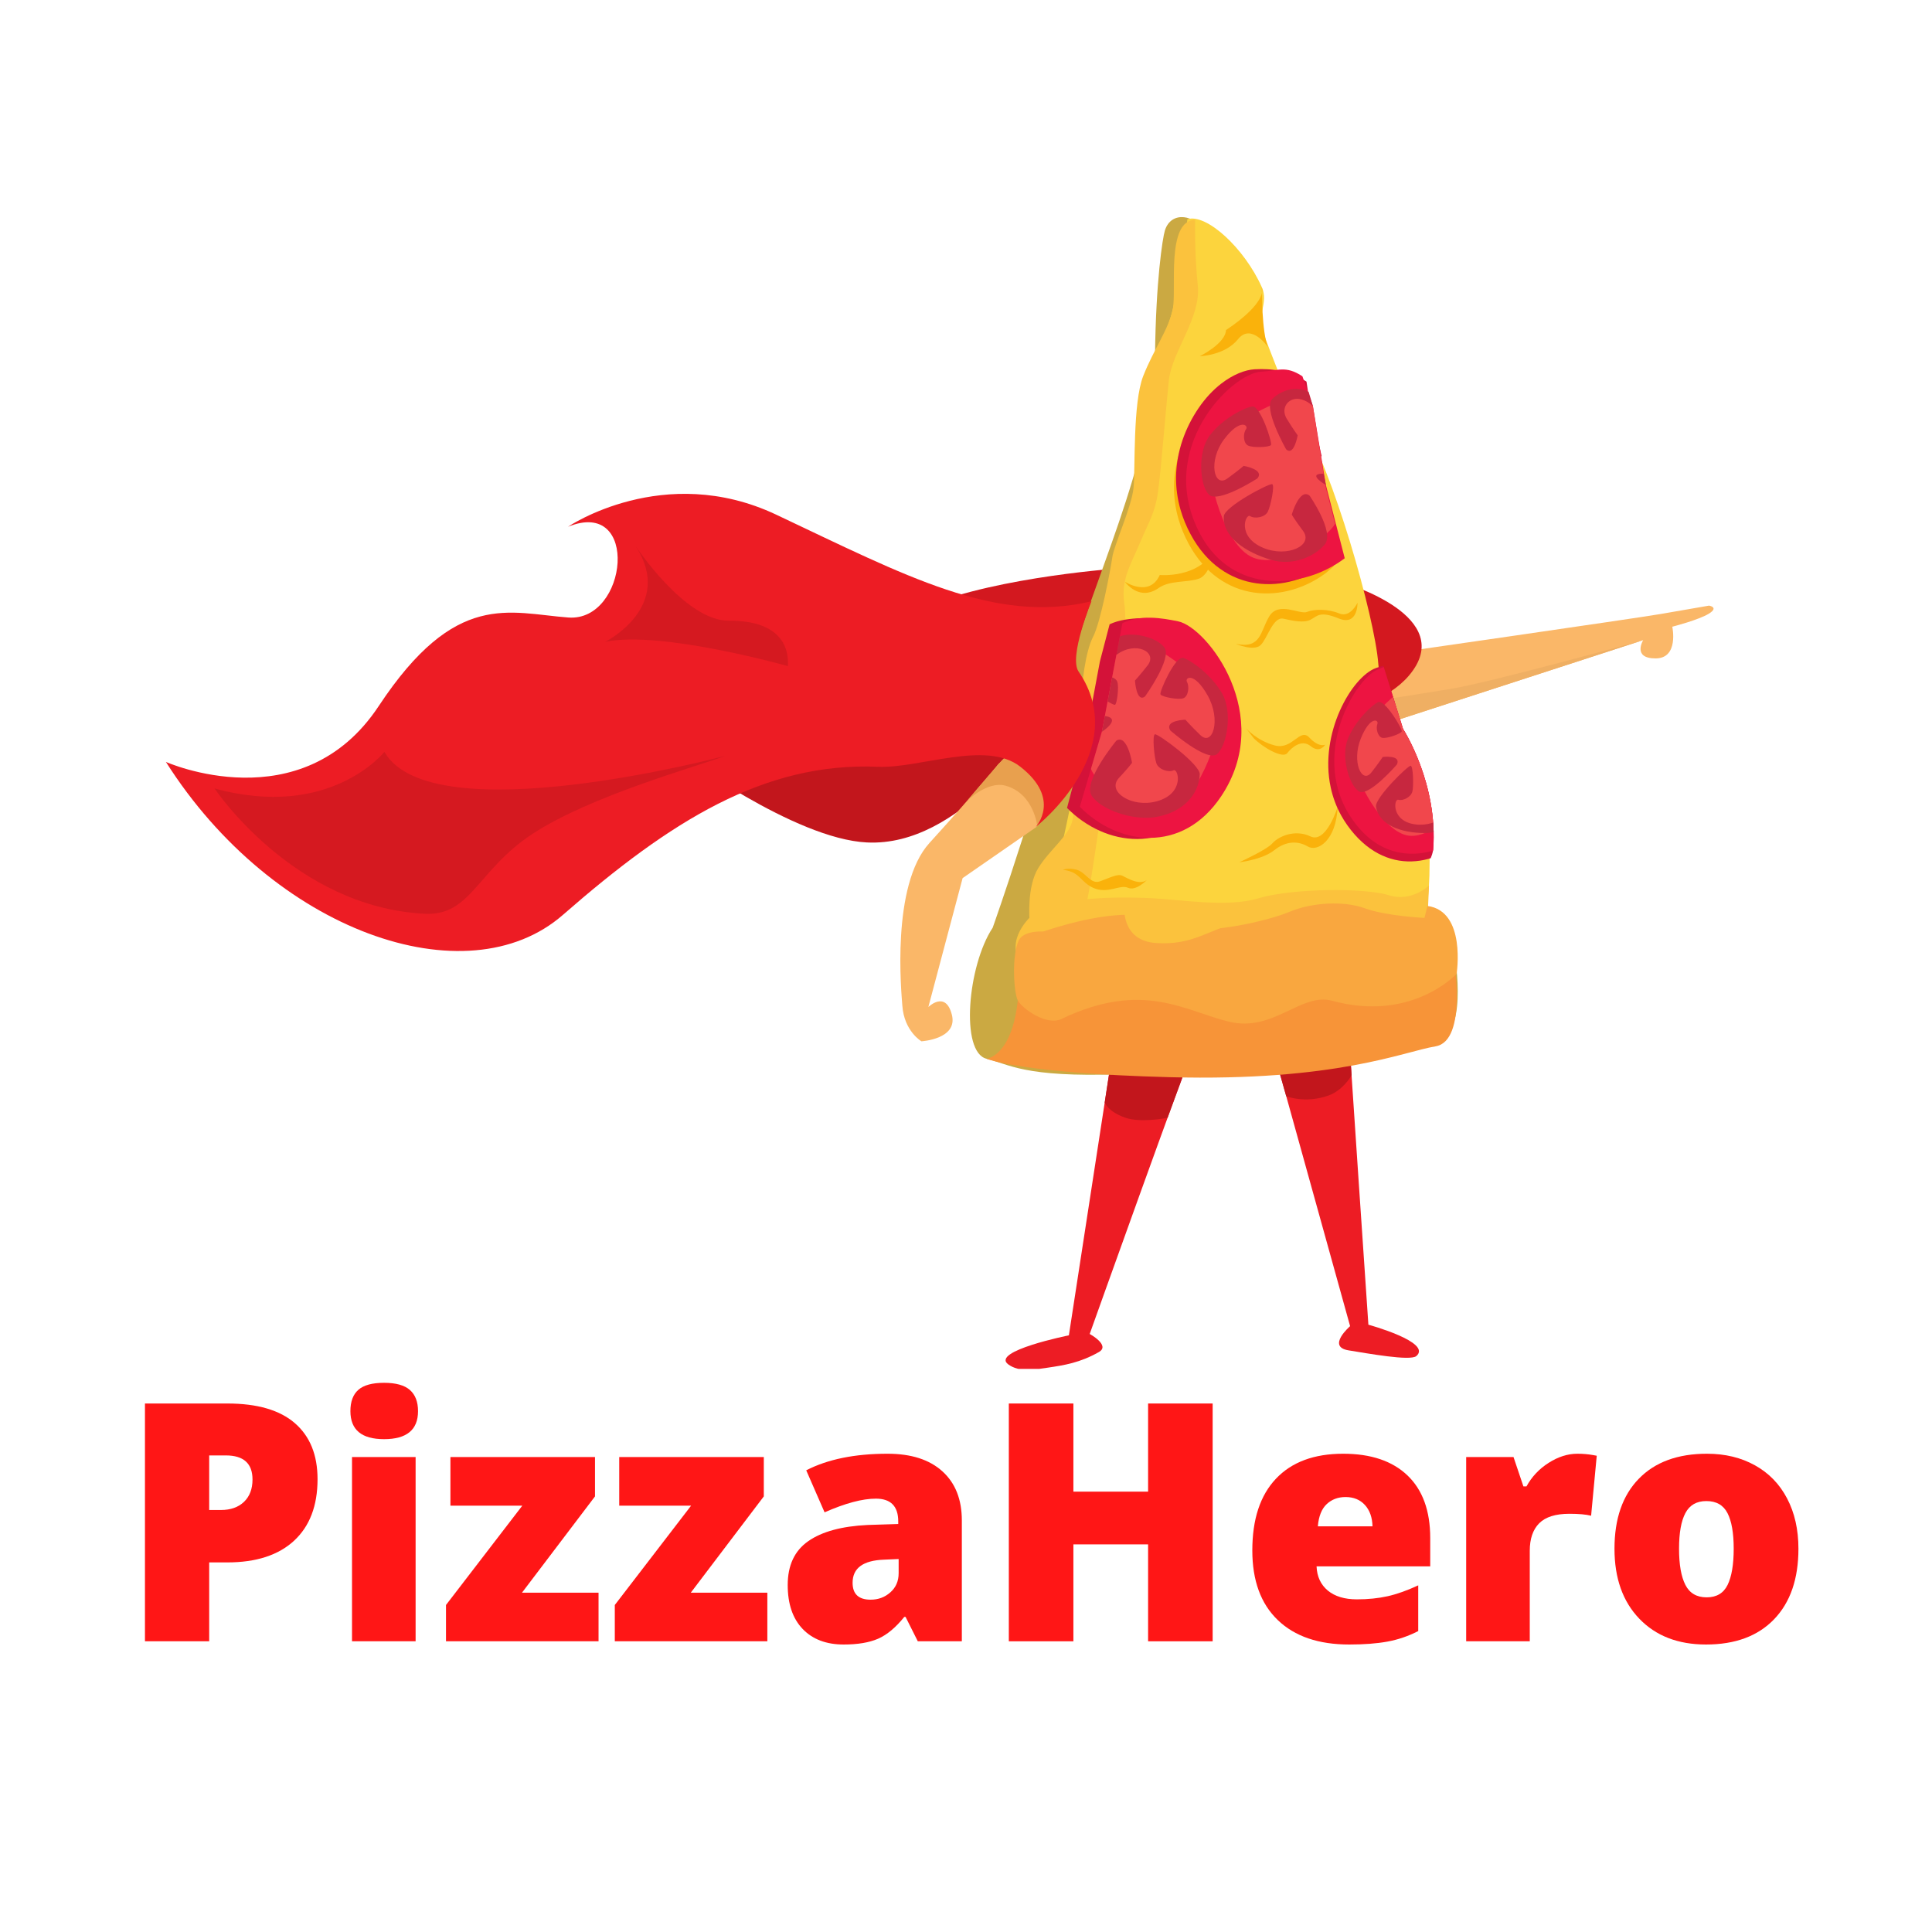 <?xml version="1.0" encoding="UTF-8"?>
<svg xmlns="http://www.w3.org/2000/svg" xmlns:xlink="http://www.w3.org/1999/xlink" width="375pt" height="375pt" viewBox="0 0 375 375" version="1.2">
<defs>
<g>
<symbol overflow="visible" id="glyph0-0">
<path style="stroke:none;" d="M 5.5 -46.156 L 32.078 -46.156 L 32.078 0 L 5.5 0 Z M 8.812 -3.281 L 28.766 -3.281 L 28.766 -42.875 L 8.812 -42.875 Z M 8.812 -3.281 "/>
</symbol>
<symbol overflow="visible" id="glyph0-1">
<path style="stroke:none;" d="M 38.484 -31.469 C 38.484 -26.312 36.961 -22.328 33.922 -19.516 C 30.879 -16.711 26.562 -15.312 20.969 -15.312 L 17.453 -15.312 L 17.453 0 L 4.984 0 L 4.984 -46.156 L 20.969 -46.156 C 26.789 -46.156 31.164 -44.879 34.094 -42.328 C 37.02 -39.785 38.484 -36.164 38.484 -31.469 Z M 17.453 -25.484 L 19.734 -25.484 C 21.609 -25.484 23.098 -26.008 24.203 -27.062 C 25.305 -28.113 25.859 -29.562 25.859 -31.406 C 25.859 -34.52 24.129 -36.078 20.672 -36.078 L 17.453 -36.078 Z M 17.453 -25.484 "/>
</symbol>
<symbol overflow="visible" id="glyph0-2">
<path style="stroke:none;" d="M 16.672 0 L 4.328 0 L 4.328 -35.766 L 16.672 -35.766 Z M 4.016 -44.672 C 4.016 -46.523 4.531 -47.906 5.562 -48.812 C 6.594 -49.719 8.254 -50.172 10.547 -50.172 C 12.836 -50.172 14.508 -49.707 15.562 -48.781 C 16.613 -47.852 17.141 -46.484 17.141 -44.672 C 17.141 -41.047 14.941 -39.234 10.547 -39.234 C 6.191 -39.234 4.016 -41.047 4.016 -44.672 Z M 4.016 -44.672 "/>
</symbol>
<symbol overflow="visible" id="glyph0-3">
<path style="stroke:none;" d="M 31.156 0 L 1.547 0 L 1.547 -7.047 L 16.359 -26.328 L 2.406 -26.328 L 2.406 -35.766 L 30.469 -35.766 L 30.469 -28.125 L 16.297 -9.438 L 31.156 -9.438 Z M 31.156 0 "/>
</symbol>
<symbol overflow="visible" id="glyph0-4">
<path style="stroke:none;" d="M 27.594 0 L 25.219 -4.734 L 24.969 -4.734 C 23.312 -2.672 21.617 -1.258 19.891 -0.5 C 18.16 0.25 15.93 0.625 13.203 0.625 C 9.828 0.625 7.172 -0.383 5.234 -2.406 C 3.305 -4.426 2.344 -7.266 2.344 -10.922 C 2.344 -14.734 3.664 -17.566 6.312 -19.422 C 8.969 -21.285 12.812 -22.336 17.844 -22.578 L 23.797 -22.766 L 23.797 -23.266 C 23.797 -26.211 22.348 -27.688 19.453 -27.688 C 16.836 -27.688 13.52 -26.801 9.5 -25.031 L 5.938 -33.188 C 10.102 -35.332 15.363 -36.406 21.719 -36.406 C 26.312 -36.406 29.863 -35.266 32.375 -32.984 C 34.883 -30.711 36.141 -27.535 36.141 -23.453 L 36.141 0 Z M 18.438 -8.078 C 19.926 -8.078 21.203 -8.551 22.266 -9.5 C 23.336 -10.445 23.875 -11.68 23.875 -13.203 L 23.875 -15.969 L 21.031 -15.844 C 16.969 -15.695 14.938 -14.203 14.938 -11.359 C 14.938 -9.172 16.102 -8.078 18.438 -8.078 Z M 18.438 -8.078 "/>
</symbol>
<symbol overflow="visible" id="glyph0-5">
<path style="stroke:none;" d="M 44.547 0 L 32.016 0 L 32.016 -18.812 L 17.516 -18.812 L 17.516 0 L 4.984 0 L 4.984 -46.156 L 17.516 -46.156 L 17.516 -29.047 L 32.016 -29.047 L 32.016 -46.156 L 44.547 -46.156 Z M 44.547 0 "/>
</symbol>
<symbol overflow="visible" id="glyph0-6">
<path style="stroke:none;" d="M 21.531 0.625 C 15.57 0.625 10.945 -0.957 7.656 -4.125 C 4.363 -7.289 2.719 -11.797 2.719 -17.641 C 2.719 -23.68 4.242 -28.316 7.297 -31.547 C 10.348 -34.785 14.703 -36.406 20.359 -36.406 C 25.742 -36.406 29.906 -35 32.844 -32.188 C 35.781 -29.375 37.25 -25.328 37.25 -20.047 L 37.25 -14.547 L 15.188 -14.547 C 15.27 -12.555 16 -10.988 17.375 -9.844 C 18.758 -8.707 20.641 -8.141 23.016 -8.141 C 25.18 -8.141 27.176 -8.344 29 -8.75 C 30.82 -9.164 32.797 -9.867 34.922 -10.859 L 34.922 -1.984 C 32.984 -0.992 30.984 -0.312 28.922 0.062 C 26.859 0.438 24.395 0.625 21.531 0.625 Z M 20.812 -28 C 19.352 -28 18.133 -27.539 17.156 -26.625 C 16.176 -25.707 15.602 -24.27 15.438 -22.312 L 26.047 -22.312 C 26.004 -24.039 25.516 -25.422 24.578 -26.453 C 23.641 -27.484 22.383 -28 20.812 -28 Z M 20.812 -28 "/>
</symbol>
<symbol overflow="visible" id="glyph0-7">
<path style="stroke:none;" d="M 25.859 -36.406 C 26.93 -36.406 27.953 -36.316 28.922 -36.141 L 29.609 -36.016 L 28.516 -24.375 C 27.504 -24.625 26.102 -24.75 24.312 -24.75 C 21.613 -24.75 19.656 -24.133 18.438 -22.906 C 17.219 -21.676 16.609 -19.898 16.609 -17.578 L 16.609 0 L 4.266 0 L 4.266 -35.766 L 13.453 -35.766 L 15.375 -30.062 L 15.969 -30.062 C 17 -31.945 18.438 -33.473 20.281 -34.641 C 22.125 -35.816 23.984 -36.406 25.859 -36.406 Z M 25.859 -36.406 "/>
</symbol>
<symbol overflow="visible" id="glyph0-8">
<path style="stroke:none;" d="M 38.422 -17.969 C 38.422 -12.113 36.848 -7.551 33.703 -4.281 C 30.555 -1.008 26.148 0.625 20.484 0.625 C 15.055 0.625 10.738 -1.047 7.531 -4.391 C 4.32 -7.734 2.719 -12.258 2.719 -17.969 C 2.719 -23.789 4.289 -28.316 7.438 -31.547 C 10.582 -34.785 14.992 -36.406 20.672 -36.406 C 24.191 -36.406 27.297 -35.656 29.984 -34.156 C 32.68 -32.664 34.758 -30.523 36.219 -27.734 C 37.688 -24.941 38.422 -21.688 38.422 -17.969 Z M 15.25 -17.969 C 15.25 -14.895 15.66 -12.551 16.484 -10.938 C 17.305 -9.332 18.68 -8.531 20.609 -8.531 C 22.523 -8.531 23.879 -9.332 24.672 -10.938 C 25.461 -12.551 25.859 -14.895 25.859 -17.969 C 25.859 -21.02 25.457 -23.32 24.656 -24.875 C 23.852 -26.438 22.484 -27.219 20.547 -27.219 C 18.66 -27.219 17.305 -26.441 16.484 -24.891 C 15.66 -23.348 15.25 -21.039 15.25 -17.969 Z M 15.25 -17.969 "/>
</symbol>
</g>
<clipPath id="clip1">
  <path d="M 266 117.496 L 332.598 117.496 L 332.598 141.547 L 266 141.547 Z M 266 117.496 "/>
</clipPath>
<clipPath id="clip2">
  <path d="M 195 192.457 L 233 192.457 L 233 265.699 L 195 265.699 Z M 195 192.457 "/>
</clipPath>
<clipPath id="clip3">
  <path d="M 257.539 128.723 L 278.277 128.723 L 278.277 167.602 L 257.539 167.602 Z M 257.539 128.723 "/>
</clipPath>
<clipPath id="clip4">
  <path d="M 272.332 141.488 C 272.332 141.488 279.164 151.992 278.18 164.93 C 278.18 164.93 277.812 167.746 275.887 168.52 C 272.031 170.074 264.441 169.648 258.691 165.41 C 250.07 159.062 249.949 130.418 268.289 128.539 Z M 272.332 141.488 "/>
</clipPath>
<clipPath id="clip5">
  <path d="M 258.734 128.32 L 278.277 128.32 L 278.277 166 L 258.734 166 Z M 258.734 128.32 "/>
</clipPath>
<clipPath id="clip6">
  <path d="M 272.332 141.488 C 272.332 141.488 279.164 151.992 278.18 164.93 C 278.18 164.93 277.812 167.746 275.887 168.52 C 272.031 170.074 264.441 169.648 258.691 165.41 C 250.07 159.062 249.949 130.418 268.289 128.539 Z M 272.332 141.488 "/>
</clipPath>
<clipPath id="clip7">
  <path d="M 262.324 132.328 L 278.277 132.328 L 278.277 162.391 L 262.324 162.391 Z M 262.324 132.328 "/>
</clipPath>
<clipPath id="clip8">
  <path d="M 272.332 141.488 C 272.332 141.488 279.164 151.992 278.18 164.93 C 278.18 164.93 277.812 167.746 275.887 168.52 C 272.031 170.074 264.441 169.648 258.691 165.41 C 250.07 159.062 249.949 130.418 268.289 128.539 Z M 272.332 141.488 "/>
</clipPath>
<clipPath id="clip9">
  <path d="M 267 148.363 L 278.277 148.363 L 278.277 161.992 L 267 161.992 Z M 267 148.363 "/>
</clipPath>
<clipPath id="clip10">
  <path d="M 272.332 141.488 C 272.332 141.488 279.164 151.992 278.18 164.93 C 278.18 164.93 277.812 167.746 275.887 168.52 C 272.031 170.074 264.441 169.648 258.691 165.41 C 250.07 159.062 249.949 130.418 268.289 128.539 Z M 272.332 141.488 "/>
</clipPath>
<clipPath id="clip11">
  <path d="M 270.301 130.727 L 277.48 130.727 L 277.48 142.352 L 270.301 142.352 Z M 270.301 130.727 "/>
</clipPath>
<clipPath id="clip12">
  <path d="M 272.332 141.488 C 272.332 141.488 279.164 151.992 278.18 164.93 C 278.18 164.93 277.812 167.746 275.887 168.52 C 272.031 170.074 264.441 169.648 258.691 165.41 C 250.07 159.062 249.949 130.418 268.289 128.539 Z M 272.332 141.488 "/>
</clipPath>
<clipPath id="clip13">
  <path d="M 261 136 L 272.297 136 L 272.297 153.973 L 261 153.973 Z M 261 136 "/>
</clipPath>
<clipPath id="clip14">
  <path d="M 272.332 141.488 C 272.332 141.488 279.164 151.992 278.18 164.93 C 278.18 164.93 277.812 167.746 275.887 168.52 C 272.031 170.074 264.441 169.648 258.691 165.41 C 250.07 159.062 249.949 130.418 268.289 128.539 Z M 272.332 141.488 "/>
</clipPath>
<clipPath id="clip15">
  <path d="M 32.199 95 L 213 95 L 213 185 L 32.199 185 Z M 32.199 95 "/>
</clipPath>
</defs>
<g id="surface1">
<g clip-path="url(#clip1)" clip-rule="nonzero">
<path style=" stroke:none;fill-rule:nonzero;fill:rgb(98.039%,71.759%,40.779%);fill-opacity:1;" d="M 268.441 127.07 C 268.441 127.07 317.52 120.008 322.293 119.184 C 326.832 118.402 331.727 117.551 331.727 117.551 C 331.727 117.551 333.688 117.859 331.73 119.09 C 329.777 120.32 324.59 121.645 324.59 121.645 C 324.59 121.645 325.922 127.797 321.348 127.797 C 316.773 127.801 318.938 124.25 318.938 124.25 L 266.055 141.438 L 268.441 127.07 "/>
</g>
<path style=" stroke:none;fill-rule:nonzero;fill:rgb(93.729%,68.629%,38.82%);fill-opacity:1;" d="M 318.938 124.25 C 318.938 124.25 289.59 132.398 281.547 133.715 C 273.508 135.035 266.496 136.098 266.496 136.098 L 267.332 141.023 L 318.938 124.25 "/>
<path style=" stroke:none;fill-rule:nonzero;fill:rgb(82.75%,9.409%,12.16%);fill-opacity:1;" d="M 217.781 110.277 C 217.781 110.277 193.984 111.84 179.758 117.676 C 179.758 117.676 204.031 131.25 216.738 126.617 C 229.441 121.988 217.781 110.277 217.781 110.277 "/>
<path style=" stroke:none;fill-rule:nonzero;fill:rgb(82.75%,9.409%,12.16%);fill-opacity:1;" d="M 260.887 113.152 C 260.887 113.152 248.977 131.152 241.023 142.582 C 241.023 142.582 265.488 140.477 273.438 131.172 C 283.285 119.652 260.887 113.152 260.887 113.152 "/>
<path style=" stroke:none;fill-rule:nonzero;fill:rgb(82.75%,9.409%,12.16%);fill-opacity:1;" d="M 261.684 127.887 C 261.684 127.887 242.141 135.707 230.184 142.781 C 230.184 142.781 254.879 153.633 264.383 145.941 C 276.086 136.469 261.684 127.887 261.684 127.887 "/>
<path style=" stroke:none;fill-rule:nonzero;fill:rgb(92.94%,10.979%,14.119%);fill-opacity:1;" d="M 245.531 197.914 L 262.055 257.406 C 262.055 257.406 257.418 261.41 261.766 262.105 C 265.508 262.703 273.727 264.211 274.902 263.215 C 278.082 260.527 265.602 257.121 265.602 257.121 C 265.602 257.121 261.988 204.043 261.387 194.094 C 260.785 184.145 243.121 184.855 245.531 197.914 "/>
<g clip-path="url(#clip2)" clip-rule="nonzero">
<path style=" stroke:none;fill-rule:nonzero;fill:rgb(92.94%,10.979%,14.119%);fill-opacity:1;" d="M 217.371 194.84 L 207.469 259.188 C 207.469 259.188 192.191 262.262 195.711 264.832 C 197.867 266.402 200.801 265.84 203.309 265.473 C 206.629 264.984 209.652 264.5 213.293 262.43 C 215.578 261.133 211.512 258.922 211.512 258.922 C 211.512 258.922 230.113 206.785 232.727 200.68 C 234.441 196.672 217.664 188.434 217.371 194.84 "/>
</g>
<path style=" stroke:none;fill-rule:nonzero;fill:rgb(76.079%,8.629%,10.979%);fill-opacity:1;" d="M 214.422 213.988 C 214.422 213.988 215.023 215.754 218.391 216.938 C 221.332 217.973 226.223 217.055 226.625 216.957 L 230.426 206.633 L 216.191 202.492 L 214.422 213.988 "/>
<path style=" stroke:none;fill-rule:nonzero;fill:rgb(76.079%,8.629%,10.979%);fill-opacity:1;" d="M 249.656 212.773 C 249.656 212.773 253.352 214.266 257.895 212.625 C 260.508 211.68 262.16 209.113 262.336 208.672 L 261.652 198.152 L 246.348 201.223 L 249.656 212.773 "/>
<path style=" stroke:none;fill-rule:nonzero;fill:rgb(79.61%,66.269%,25.879%);fill-opacity:1;" d="M 192.68 180.066 C 192.68 180.066 202.773 151.68 207.93 129.039 C 211.199 114.703 223.961 89.457 224.191 68.902 C 224.348 54.617 225.656 46.184 226.102 44.746 C 227.312 40.824 232.074 41.621 233.996 45.188 C 235.918 48.754 262.223 112.57 266.582 131.656 C 270.941 150.742 276.488 178.168 276.488 178.168 C 276.488 178.168 281.66 178.895 282.023 182.391 C 282.391 185.891 284.926 199.094 279.605 201.84 C 274.285 204.586 236.176 207.859 217.426 208.512 C 198.672 209.168 195.812 206.531 191.504 205.508 C 186.355 204.281 187.793 187.441 192.68 180.066 "/>
<path style=" stroke:none;fill-rule:nonzero;fill:rgb(98.819%,83.139%,23.92%);fill-opacity:1;" d="M 230.473 42.547 C 230.473 42.547 229.551 51.438 227.629 60.059 C 226.676 64.332 223.133 71.035 222.777 73.008 C 221.094 82.418 220.934 95.117 218.855 99.961 C 215.977 106.664 217.348 109.703 217.293 110.863 C 217.191 113.18 214.195 118.238 214.332 130.84 C 214.422 139.047 210.465 144.102 209.887 146.496 C 207.977 154.367 205.66 168.711 203.387 173.086 C 202.449 174.891 198.199 180.543 197.844 182.258 C 197.34 184.688 201.246 182.812 204.031 182.062 C 208.77 180.781 215.668 177.609 222.371 178.902 C 229.074 180.195 236.883 180.047 239.5 179.668 C 242.117 179.289 252.133 176.254 259.422 176.082 C 266.707 175.91 275.871 180.461 276.488 178.168 C 277.113 175.879 277.852 170.938 277.293 159.977 C 276.738 149.012 268.168 137.828 267.527 128.848 C 266.883 119.871 258.516 90.527 252.66 81.816 C 250.422 78.484 247.883 71.578 245.133 64.465 C 243.855 61.156 246.289 58.812 244.922 55.75 C 241.547 48.18 234.184 41.398 230.473 42.547 "/>
<path style=" stroke:none;fill-rule:nonzero;fill:rgb(98.43%,76.079%,23.92%);fill-opacity:1;" d="M 277.367 171.883 C 277.367 171.883 273.977 175.18 269.531 173.754 C 265.086 172.328 250.871 172.355 244.18 174.379 C 238.207 176.184 228.887 174.578 223.469 174.336 C 204.195 173.477 200.598 177.406 200.598 177.406 C 200.598 177.406 195.512 181.488 197.645 186.223 L 246.035 186.691 L 276.973 180.812 L 277.367 171.883 "/>
<path style=" stroke:none;fill-rule:nonzero;fill:rgb(96.86%,58.04%,21.959%);fill-opacity:1;" d="M 191.504 205.508 C 191.504 205.508 196.375 205.062 197.551 194.176 L 282.164 186.016 C 282.164 186.016 284.926 202.051 278.637 203.094 C 272.352 204.141 259.43 209.93 227.059 209.082 C 198.078 208.32 191.504 205.508 191.504 205.508 "/>
<path style=" stroke:none;fill-rule:nonzero;fill:rgb(97.649%,65.489%,24.709%);fill-opacity:1;" d="M 202.477 180.805 C 202.477 180.805 198.66 180.535 197.715 182.582 C 196.324 185.598 196.789 192.758 197.551 194.176 C 198.398 195.742 203.117 199.172 206.031 197.781 C 221.883 190.191 230.051 196.289 238.629 198.328 C 247.207 200.367 252.547 192.594 258.57 194.246 C 274.023 198.48 282.727 189.023 282.727 189.023 C 282.727 189.023 284.648 176.848 277.066 175.844 L 276.488 178.168 C 276.488 178.168 269.004 177.805 264.91 176.297 C 260.816 174.789 254.559 175.172 250.32 176.973 C 246.078 178.77 234.875 181.254 230.418 180.062 C 225.965 178.871 221.121 174.676 202.477 180.805 "/>
<path style=" stroke:none;fill-rule:nonzero;fill:rgb(98.43%,76.079%,23.92%);fill-opacity:1;" d="M 231.969 42.652 C 231.969 42.652 231.828 49.262 232.492 55.418 C 233.156 61.574 227.484 68.32 226.898 73.68 C 226.309 79.035 225.348 91.414 224.762 95.52 C 224.172 99.629 223.012 101.203 221.266 105.367 C 219.52 109.527 217.586 112.414 218.195 116.879 C 218.809 121.34 217.977 125.223 217.977 125.223 C 217.977 125.223 211.559 176.809 210.121 178.312 L 199.832 178.574 C 199.832 178.574 199.27 172.098 201.547 168.453 C 203.824 164.812 207.676 162.051 208.191 159.105 C 208.711 156.156 209.672 141.488 209.805 137.008 C 209.938 132.531 210.703 126.414 212.168 123.605 C 213.637 120.801 215.578 110.438 215.902 108.137 C 216.227 105.832 219.648 98.355 220.012 94.754 C 220.383 91.152 219.844 78.207 221.898 72.984 C 223.957 67.762 226.836 63.898 227.629 60.059 C 228.418 56.223 226.285 42.859 231.969 42.652 "/>
<path style=" stroke:none;fill-rule:nonzero;fill:rgb(98.039%,69.8%,4.309%);fill-opacity:1;" d="M 259.637 156.617 C 259.637 156.617 257.438 163.809 254.363 162.348 C 251.293 160.883 248.09 162.398 246.984 163.676 C 245.883 164.949 240.547 167.367 240.547 167.367 C 240.547 167.367 244.961 166.898 247.344 165.016 C 249.727 163.133 252.027 163.234 253.859 164.312 C 255.695 165.391 259.344 163.23 259.637 156.617 "/>
<path style=" stroke:none;fill-rule:nonzero;fill:rgb(98.039%,69.8%,4.309%);fill-opacity:1;" d="M 232.891 69.133 C 232.891 69.133 237.852 66.703 237.969 64.055 C 237.969 64.055 245.816 59.102 244.922 55.75 C 244.922 55.75 244.875 64.695 246.145 67.402 C 246.145 67.402 242.887 62.617 240.316 65.82 C 237.75 69.02 232.891 69.133 232.891 69.133 "/>
<path style=" stroke:none;fill-rule:nonzero;fill:rgb(98.039%,69.8%,4.309%);fill-opacity:1;" d="M 218.301 112.898 C 218.301 112.898 223.133 116.043 225.109 111.605 C 225.109 111.605 232.688 112.328 235.738 106.715 C 235.738 106.715 234.992 111.535 232.688 112.328 C 230.383 113.117 227.07 112.59 224.863 114.148 C 222.66 115.711 220.277 115.309 218.301 112.898 "/>
<path style=" stroke:none;fill-rule:nonzero;fill:rgb(98.039%,69.8%,4.309%);fill-opacity:1;" d="M 257.441 111.148 C 249.434 117.238 237.012 117.254 230.707 105.531 C 229.852 103.941 229.211 102.363 228.758 100.801 C 228.125 98.633 227.855 96.504 227.875 94.445 C 227.918 89.359 229.73 84.719 232.219 81.043 C 233.562 79.062 235.078 77.48 236.617 76.285 C 238.902 74.508 241.238 73.586 243.137 73.48 C 246.461 73.297 249.91 73.727 253.188 75.875 L 254.27 83.113 L 255.371 97.457 L 258.875 109.902 L 257.441 111.148 "/>
<path style=" stroke:none;fill-rule:nonzero;fill:rgb(78.04%,15.289%,24.709%);fill-opacity:1;" d="M 256.531 88.527 C 255.75 88.852 255.293 89.652 255.184 89.574 C 254.828 89.309 254.785 86.109 255.23 85.23 C 255.434 84.832 255.168 84.738 255.625 84.672 L 256.531 88.527 "/>
<path style=" stroke:none;fill-rule:nonzero;fill:rgb(83.139%,7.059%,22.35%);fill-opacity:1;" d="M 257.844 109.344 C 249.832 115.434 237.414 115.449 231.105 103.727 C 230.25 102.141 229.609 100.559 229.156 99 C 228.527 96.832 228.254 94.699 228.273 92.641 C 228.32 87.555 230.129 82.914 232.621 79.242 C 233.965 77.258 235.48 75.676 237.02 74.48 C 239.305 72.707 241.641 71.785 243.535 71.676 C 246.859 71.492 250.309 71.926 253.59 74.07 L 254.668 81.309 L 255.77 95.652 L 259.277 108.102 L 257.844 109.344 "/>
<path style=" stroke:none;fill-rule:nonzero;fill:rgb(92.94%,7.84%,25.49%);fill-opacity:1;" d="M 261.012 108.355 C 253.004 114.445 239.301 115.477 233 103.746 C 224.105 87.18 238.996 72.453 244.785 72.145 C 248.109 71.969 249.52 70.887 252.797 73.035 L 254.836 78.836 L 257.355 94.133 L 261.012 108.355 "/>
<path style=" stroke:none;fill-rule:nonzero;fill:rgb(94.51%,27.84%,29.799%);fill-opacity:1;" d="M 254.836 78.836 C 254.836 78.836 252.938 76.594 249.625 77.531 C 246.312 78.469 235.434 83.855 234.848 88.402 C 234.258 92.93 237.656 105.848 243.137 108.195 C 248.594 110.531 257.809 104.262 259.133 101.66 L 257.281 94.391 L 254.836 78.836 "/>
<path style=" stroke:none;fill-rule:nonzero;fill:rgb(78.04%,15.289%,24.709%);fill-opacity:1;" d="M 254.184 96.199 C 254.184 96.199 259.117 103.293 257.137 105.676 C 255.156 108.059 250.875 109.902 246.703 108.664 C 241.609 107.152 237.301 104.133 237.539 100.211 C 237.652 98.348 246.457 93.695 246.953 93.984 C 247.449 94.273 246.645 98.141 246.094 99.293 C 245.543 100.453 243.512 100.746 242.648 100.176 C 241.781 99.605 239.969 104.141 245.188 106.336 C 249.832 108.289 255.051 105.883 252.91 103.031 C 251.207 100.766 250.73 99.879 250.73 99.879 C 250.73 99.879 252.23 94.652 254.184 96.199 "/>
<path style=" stroke:none;fill-rule:nonzero;fill:rgb(78.04%,15.289%,24.709%);fill-opacity:1;" d="M 254.836 78.836 C 251.41 75.586 248.055 78.527 249.766 81.293 C 251.078 83.418 251.879 84.496 251.879 84.496 C 251.879 84.496 251.164 88.656 249.629 87.203 C 249.629 87.203 245.105 79.242 246.93 77.453 C 248.699 75.715 251.633 74.812 254.008 76.066 L 254.836 78.836 "/>
<path style=" stroke:none;fill-rule:nonzero;fill:rgb(78.04%,15.289%,24.709%);fill-opacity:1;" d="M 244.043 92.871 C 244.043 92.871 236.406 97.801 234.629 95.988 C 232.852 94.168 232.391 87.668 234.848 84.473 C 237.309 81.273 241.461 79.145 243.043 78.895 C 244.629 78.645 246.996 85.938 246.699 86.379 C 246.402 86.82 243.086 86.965 242.188 86.453 C 241.285 85.938 241.273 84.094 241.844 83.324 C 242.418 82.551 240.723 81.094 237.586 85.285 C 234.453 89.473 235.602 94.785 238.234 92.875 C 240.316 91.363 241.395 90.426 241.395 90.426 C 241.395 90.426 245.551 91.129 244.043 92.871 "/>
<path style=" stroke:none;fill-rule:nonzero;fill:rgb(78.04%,15.289%,24.709%);fill-opacity:1;" d="M 257.355 94.133 C 257.355 94.133 253.473 91.918 256.895 91.934 L 257.355 94.133 "/>
<path style=" stroke:none;fill-rule:nonzero;fill:rgb(83.139%,7.059%,22.35%);fill-opacity:1;" d="M 207.113 156.82 C 214.5 164.312 226.984 166.078 234.531 154.805 C 245.035 139.117 233.676 121.75 227.996 120.574 C 224.727 119.898 218.871 119.492 215.375 121.176 L 213.492 128.379 L 210.77 142.926 L 207.113 156.82 "/>
<path style=" stroke:none;fill-rule:nonzero;fill:rgb(92.94%,7.84%,25.49%);fill-opacity:1;" d="M 209.594 156.598 C 216.98 164.09 229.465 165.855 237.012 154.582 C 247.516 138.898 234.367 121.781 228.688 120.605 C 225.418 119.93 221.352 119.273 217.855 120.957 L 213.871 142.043 L 209.594 156.598 "/>
<path style=" stroke:none;fill-rule:nonzero;fill:rgb(94.51%,27.84%,29.799%);fill-opacity:1;" d="M 216.695 127.102 C 216.695 127.102 220.125 123.891 223.309 125.336 C 226.496 126.781 236.688 133.863 236.793 138.578 C 236.898 143.293 232.148 156.094 226.418 157.742 C 220.684 159.391 212.789 152.125 211.758 149.238 L 213.871 142.043 L 216.695 127.102 "/>
<path style=" stroke:none;fill-rule:nonzero;fill:rgb(78.04%,15.289%,24.709%);fill-opacity:1;" d="M 216.684 143.758 C 216.684 143.758 210.148 151.641 211.871 154.402 C 213.594 157.164 219.875 159.297 224.203 158.605 C 229.473 157.762 232.691 154.371 232.871 150.293 C 232.953 148.359 224.688 142.305 224.16 142.527 C 223.637 142.754 224.016 146.848 224.438 148.117 C 224.859 149.387 226.859 149.984 227.781 149.52 C 228.707 149.059 230.023 153.996 224.566 155.52 C 219.688 156.887 214.715 153.641 217.191 150.992 C 219.156 148.898 219.73 148.047 219.73 148.047 C 219.73 148.047 218.812 142.445 216.684 143.758 "/>
<path style=" stroke:none;fill-rule:nonzero;fill:rgb(78.04%,15.289%,24.709%);fill-opacity:1;" d="M 216.695 127.102 C 220.469 124.309 224.758 126.582 222.758 129.141 C 221.215 131.113 220.297 132.09 220.297 132.09 C 220.297 132.09 220.551 136.449 222.242 135.188 C 222.242 135.188 227.605 127.746 225.992 125.66 C 224.426 123.633 219.875 122.602 217.371 123.52 L 216.695 127.102 "/>
<path style=" stroke:none;fill-rule:nonzero;fill:rgb(78.04%,15.289%,24.709%);fill-opacity:1;" d="M 214.984 136.145 C 215.73 136.594 216.312 136.863 216.43 136.797 C 216.816 136.578 217.219 133.309 216.871 132.348 C 216.715 131.906 216.316 131.621 215.867 131.48 L 214.984 136.145 "/>
<path style=" stroke:none;fill-rule:nonzero;fill:rgb(78.04%,15.289%,24.709%);fill-opacity:1;" d="M 227.184 141.809 C 227.184 141.809 234.254 147.98 236.211 146.371 C 238.168 144.762 239.297 138.188 237.199 134.574 C 235.105 130.961 231.227 128.184 229.684 127.699 C 228.141 127.211 225.004 134.281 225.246 134.777 C 225.492 135.273 228.773 135.906 229.723 135.516 C 230.672 135.125 230.883 133.246 230.398 132.375 C 229.914 131.504 231.746 130.277 234.41 135.004 C 237.07 139.73 235.371 144.996 232.961 142.66 C 231.055 140.809 230.082 139.691 230.082 139.691 C 230.082 139.691 225.875 139.805 227.184 141.809 "/>
<path style=" stroke:none;fill-rule:nonzero;fill:rgb(78.04%,15.289%,24.709%);fill-opacity:1;" d="M 213.871 142.043 C 213.871 142.043 217.879 139.453 214.453 138.973 L 213.871 142.043 "/>
<g clip-path="url(#clip3)" clip-rule="nonzero">
<g clip-path="url(#clip4)" clip-rule="nonzero">
<path style=" stroke:none;fill-rule:nonzero;fill:rgb(83.139%,7.059%,22.35%);fill-opacity:1;" d="M 286.742 159.988 C 281.168 167.461 270.633 170.699 262.922 161.957 C 261.883 160.773 261.02 159.539 260.32 158.277 C 259.352 156.523 258.695 154.707 258.297 152.879 C 256 142.312 262.391 131.391 267.031 129.68 C 269.816 128.652 272.84 128.82 276.055 129.867 L 278.422 135.996 L 282.238 148.406 L 287.707 158.516 L 286.742 159.988 "/>
</g>
</g>
<g clip-path="url(#clip5)" clip-rule="nonzero">
<g clip-path="url(#clip6)" clip-rule="nonzero">
<path style=" stroke:none;fill-rule:nonzero;fill:rgb(92.94%,7.84%,25.49%);fill-opacity:1;" d="M 288.641 157.707 C 283.062 165.176 271.645 169.648 263.941 160.898 C 253.066 148.543 262.746 131.641 267.598 129.867 C 270.383 128.848 271.363 127.523 274.578 128.574 L 277.473 133.176 L 282.68 146.062 L 288.641 157.707 "/>
</g>
</g>
<g clip-path="url(#clip7)" clip-rule="nonzero">
<g clip-path="url(#clip8)" clip-rule="nonzero">
<path style=" stroke:none;fill-rule:nonzero;fill:rgb(94.51%,27.84%,29.799%);fill-opacity:1;" d="M 277.473 133.176 C 277.473 133.176 275.41 131.688 272.785 133.379 C 270.16 135.066 262.012 142.66 262.426 146.836 C 262.836 150.996 268.316 161.551 273.438 162.203 C 278.535 162.855 285.098 154.914 285.699 152.27 L 282.672 146.312 L 277.473 133.176 "/>
</g>
</g>
<g clip-path="url(#clip9)" clip-rule="nonzero">
<g clip-path="url(#clip10)" clip-rule="nonzero">
<path style=" stroke:none;fill-rule:nonzero;fill:rgb(78.04%,15.289%,24.709%);fill-opacity:1;" d="M 280.406 148.719 C 280.406 148.719 286.012 153.715 284.812 156.34 C 283.609 158.961 280.348 161.703 276.559 161.695 C 271.93 161.68 267.668 160.125 267.082 156.59 C 266.805 154.91 273.344 148.504 273.824 148.633 C 274.301 148.762 274.395 152.395 274.16 153.559 C 273.926 154.723 272.258 155.512 271.41 155.23 C 270.562 154.953 269.934 159.438 274.805 160.027 C 279.137 160.547 283.082 157.062 280.691 155.098 C 278.793 153.531 278.211 152.871 278.211 152.871 C 278.211 152.871 278.438 147.855 280.406 148.719 "/>
</g>
</g>
<g clip-path="url(#clip11)" clip-rule="nonzero">
<g clip-path="url(#clip12)" clip-rule="nonzero">
<path style=" stroke:none;fill-rule:nonzero;fill:rgb(78.04%,15.289%,24.709%);fill-opacity:1;" d="M 277.473 133.176 C 273.91 131.188 271.652 134.668 273.66 136.668 C 275.203 138.211 276.098 138.957 276.098 138.957 C 276.098 138.957 276.324 142.824 274.73 141.938 C 274.73 141.938 269.297 136.062 270.484 134.008 C 271.637 132.008 273.945 130.449 276.211 130.941 L 277.473 133.176 "/>
</g>
</g>
<g clip-path="url(#clip13)" clip-rule="nonzero">
<g clip-path="url(#clip14)" clip-rule="nonzero">
<path style=" stroke:none;fill-rule:nonzero;fill:rgb(78.04%,15.289%,24.709%);fill-opacity:1;" d="M 271.129 148.402 C 271.129 148.402 265.641 154.754 263.766 153.609 C 261.891 152.457 260.195 146.824 261.641 143.359 C 263.086 139.887 266.18 136.926 267.477 136.293 C 268.77 135.66 272.242 141.5 272.078 141.969 C 271.918 142.438 269.133 143.426 268.266 143.203 C 267.398 142.98 267.016 141.355 267.348 140.523 C 267.68 139.691 265.949 138.844 264.125 143.367 C 262.309 147.887 264.352 152.293 266.199 149.918 C 267.664 148.035 268.391 146.926 268.391 146.926 C 268.391 146.926 272.055 146.469 271.129 148.402 "/>
</g>
</g>
<path style=" stroke:none;fill-rule:nonzero;fill:rgb(98.039%,69.8%,4.309%);fill-opacity:1;" d="M 208.977 168.816 C 210.887 169.363 211.641 171.73 213.535 171.055 C 215.426 170.375 216.926 169.551 217.836 169.973 C 218.75 170.398 221.078 171.898 222.586 170.824 C 222.586 170.824 220.496 173.02 218.93 172.312 C 217.367 171.605 215.051 173.602 212.18 172.328 C 210.609 171.633 209.844 170.348 208.707 169.602 C 207.773 168.98 206.316 168.824 206.316 168.824 C 206.316 168.824 207.398 168.363 208.977 168.816 "/>
<path style=" stroke:none;fill-rule:nonzero;fill:rgb(98.039%,69.8%,4.309%);fill-opacity:1;" d="M 239.883 124.977 C 239.883 124.977 243.402 126.508 244.719 125.18 C 246.031 123.852 247.113 119.648 249.094 120.086 C 251.07 120.52 253.051 120.953 254.363 120.289 C 255.68 119.617 256.113 118.512 259.855 120.043 C 263.594 121.578 263.496 116.996 263.496 116.996 C 263.496 116.996 262.105 119.98 259.961 119.078 C 257.816 118.176 255.098 118.188 253.699 118.773 C 252.301 119.355 248.172 116.641 246.371 119.625 C 244.57 122.613 244.828 125.98 239.883 124.977 "/>
<path style=" stroke:none;fill-rule:nonzero;fill:rgb(98.039%,69.8%,4.309%);fill-opacity:1;" d="M 243.336 143.273 C 245.129 145.098 248.992 147.293 249.848 146.191 C 250.707 145.09 252.637 143.387 254.422 144.84 C 256.207 146.297 257.23 144.531 257.23 144.531 C 257.23 144.531 256.035 145.188 254.164 143.18 C 252.289 141.168 250.918 145.59 247.461 144.695 C 244 143.805 241.879 141.383 241.879 141.383 L 243.336 143.273 "/>
<path style=" stroke:none;fill-rule:nonzero;fill:rgb(98.43%,76.079%,23.92%);fill-opacity:1;" d="M 218.234 175.734 C 218.234 175.734 217.445 182.59 224.387 183.039 C 231.332 183.492 234.117 180.75 239.984 179.109 C 239.984 179.109 224.09 175.695 218.234 175.734 "/>
<path style=" stroke:none;fill-rule:nonzero;fill:rgb(76.079%,8.629%,10.979%);fill-opacity:1;" d="M 131.855 146.281 C 131.855 146.281 154.168 162.84 168.266 163.52 C 186.645 164.402 199.848 142.078 205.137 140.477 C 205.137 140.477 159.52 132.281 131.855 146.281 "/>
<path style=" stroke:none;fill-rule:nonzero;fill:rgb(98.039%,71.759%,40.779%);fill-opacity:1;" d="M 193.734 148.367 C 193.734 148.367 189.328 153.824 180.418 163.605 C 172.902 171.855 174.973 192.82 175.145 195.211 C 175.5 200.172 178.844 202.113 178.844 202.113 C 178.844 202.113 185.98 201.719 184.754 196.945 C 183.527 192.176 180.195 195.461 180.195 195.461 L 186.844 170.441 L 201.109 160.559 L 208.43 151.488 C 208.43 151.488 212.5 145.051 205.617 144 C 198.738 142.949 193.734 148.367 193.734 148.367 "/>
<path style=" stroke:none;fill-rule:nonzero;fill:rgb(90.979%,62.749%,30.589%);fill-opacity:1;" d="M 201.34 160.379 C 201.34 160.379 200.711 154.062 195.211 152.512 C 191.602 151.496 187.641 155.527 187.641 155.527 C 189.988 152.652 194.52 147.531 194.52 147.531 C 194.52 147.531 201.551 139.879 207.098 143.625 C 212.637 147.371 208.43 151.488 208.43 151.488 L 207.66 152.426 L 201.34 160.379 "/>
<g clip-path="url(#clip15)" clip-rule="nonzero">
<path style=" stroke:none;fill-rule:nonzero;fill:rgb(92.94%,10.979%,14.119%);fill-opacity:1;" d="M 201.051 160.48 C 201.051 160.48 206.098 155.082 198.02 148.801 C 191.348 143.621 178.57 149.18 170.375 148.832 C 148.348 147.902 130.141 159.336 109.27 177.57 C 90.559 193.918 53.055 180.781 32.199 147.887 C 32.199 147.887 58.57 159.648 73.508 137.047 C 88.445 114.449 98.797 119.012 110.328 119.859 C 121.859 120.707 124.277 96.531 110.246 102.242 C 110.246 102.242 128.84 89.598 150.652 99.891 C 175.832 111.777 193.156 121.199 211.855 116.707 C 211.855 116.707 207.406 127.508 209.348 130.34 C 219.82 145.648 201.254 160.387 201.051 160.48 "/>
</g>
<path style=" stroke:none;fill-rule:nonzero;fill:rgb(83.53%,9.799%,12.549%);fill-opacity:1;" d="M 152.953 129.297 C 152.953 129.297 128.238 122.316 117.477 124.578 C 117.477 124.578 131.047 117.766 123.391 106.027 C 123.391 106.027 132.988 120.52 141.414 120.469 C 154.332 120.395 152.809 128.977 152.953 129.297 "/>
<path style=" stroke:none;fill-rule:nonzero;fill:rgb(83.53%,9.799%,12.549%);fill-opacity:1;" d="M 41.645 153.035 C 41.645 153.035 56.938 176.055 82.43 177.363 C 91.426 177.824 92.582 168.941 103.309 161.887 C 114.609 154.449 135.383 148.754 140.77 146.711 C 140.77 146.711 83.742 161.922 74.613 145.934 C 74.613 145.934 64.117 159.207 41.645 153.035 "/>
<g style="fill:rgb(100%,8.629%,8.629%);fill-opacity:1;">
  <use xlink:href="#glyph0-1" x="23.152" y="318.574"/>
</g>
<g style="fill:rgb(100%,8.629%,8.629%);fill-opacity:1;">
  <use xlink:href="#glyph0-2" x="63.998" y="318.574"/>
</g>
<g style="fill:rgb(100%,8.629%,8.629%);fill-opacity:1;">
  <use xlink:href="#glyph0-3" x="85.021" y="318.574"/>
</g>
<g style="fill:rgb(100%,8.629%,8.629%);fill-opacity:1;">
  <use xlink:href="#glyph0-3" x="117.786" y="318.574"/>
</g>
<g style="fill:rgb(100%,8.629%,8.629%);fill-opacity:1;">
  <use xlink:href="#glyph0-4" x="150.551" y="318.574"/>
</g>
<g style="fill:rgb(100%,8.629%,8.629%);fill-opacity:1;">
  <use xlink:href="#glyph0-5" x="190.829" y="318.574"/>
</g>
<g style="fill:rgb(100%,8.629%,8.629%);fill-opacity:1;">
  <use xlink:href="#glyph0-6" x="240.355" y="318.574"/>
</g>
<g style="fill:rgb(100%,8.629%,8.629%);fill-opacity:1;">
  <use xlink:href="#glyph0-7" x="280.318" y="318.574"/>
</g>
<g style="fill:rgb(100%,8.629%,8.629%);fill-opacity:1;">
  <use xlink:href="#glyph0-8" x="310.652" y="318.574"/>
</g>
</g>
</svg>
